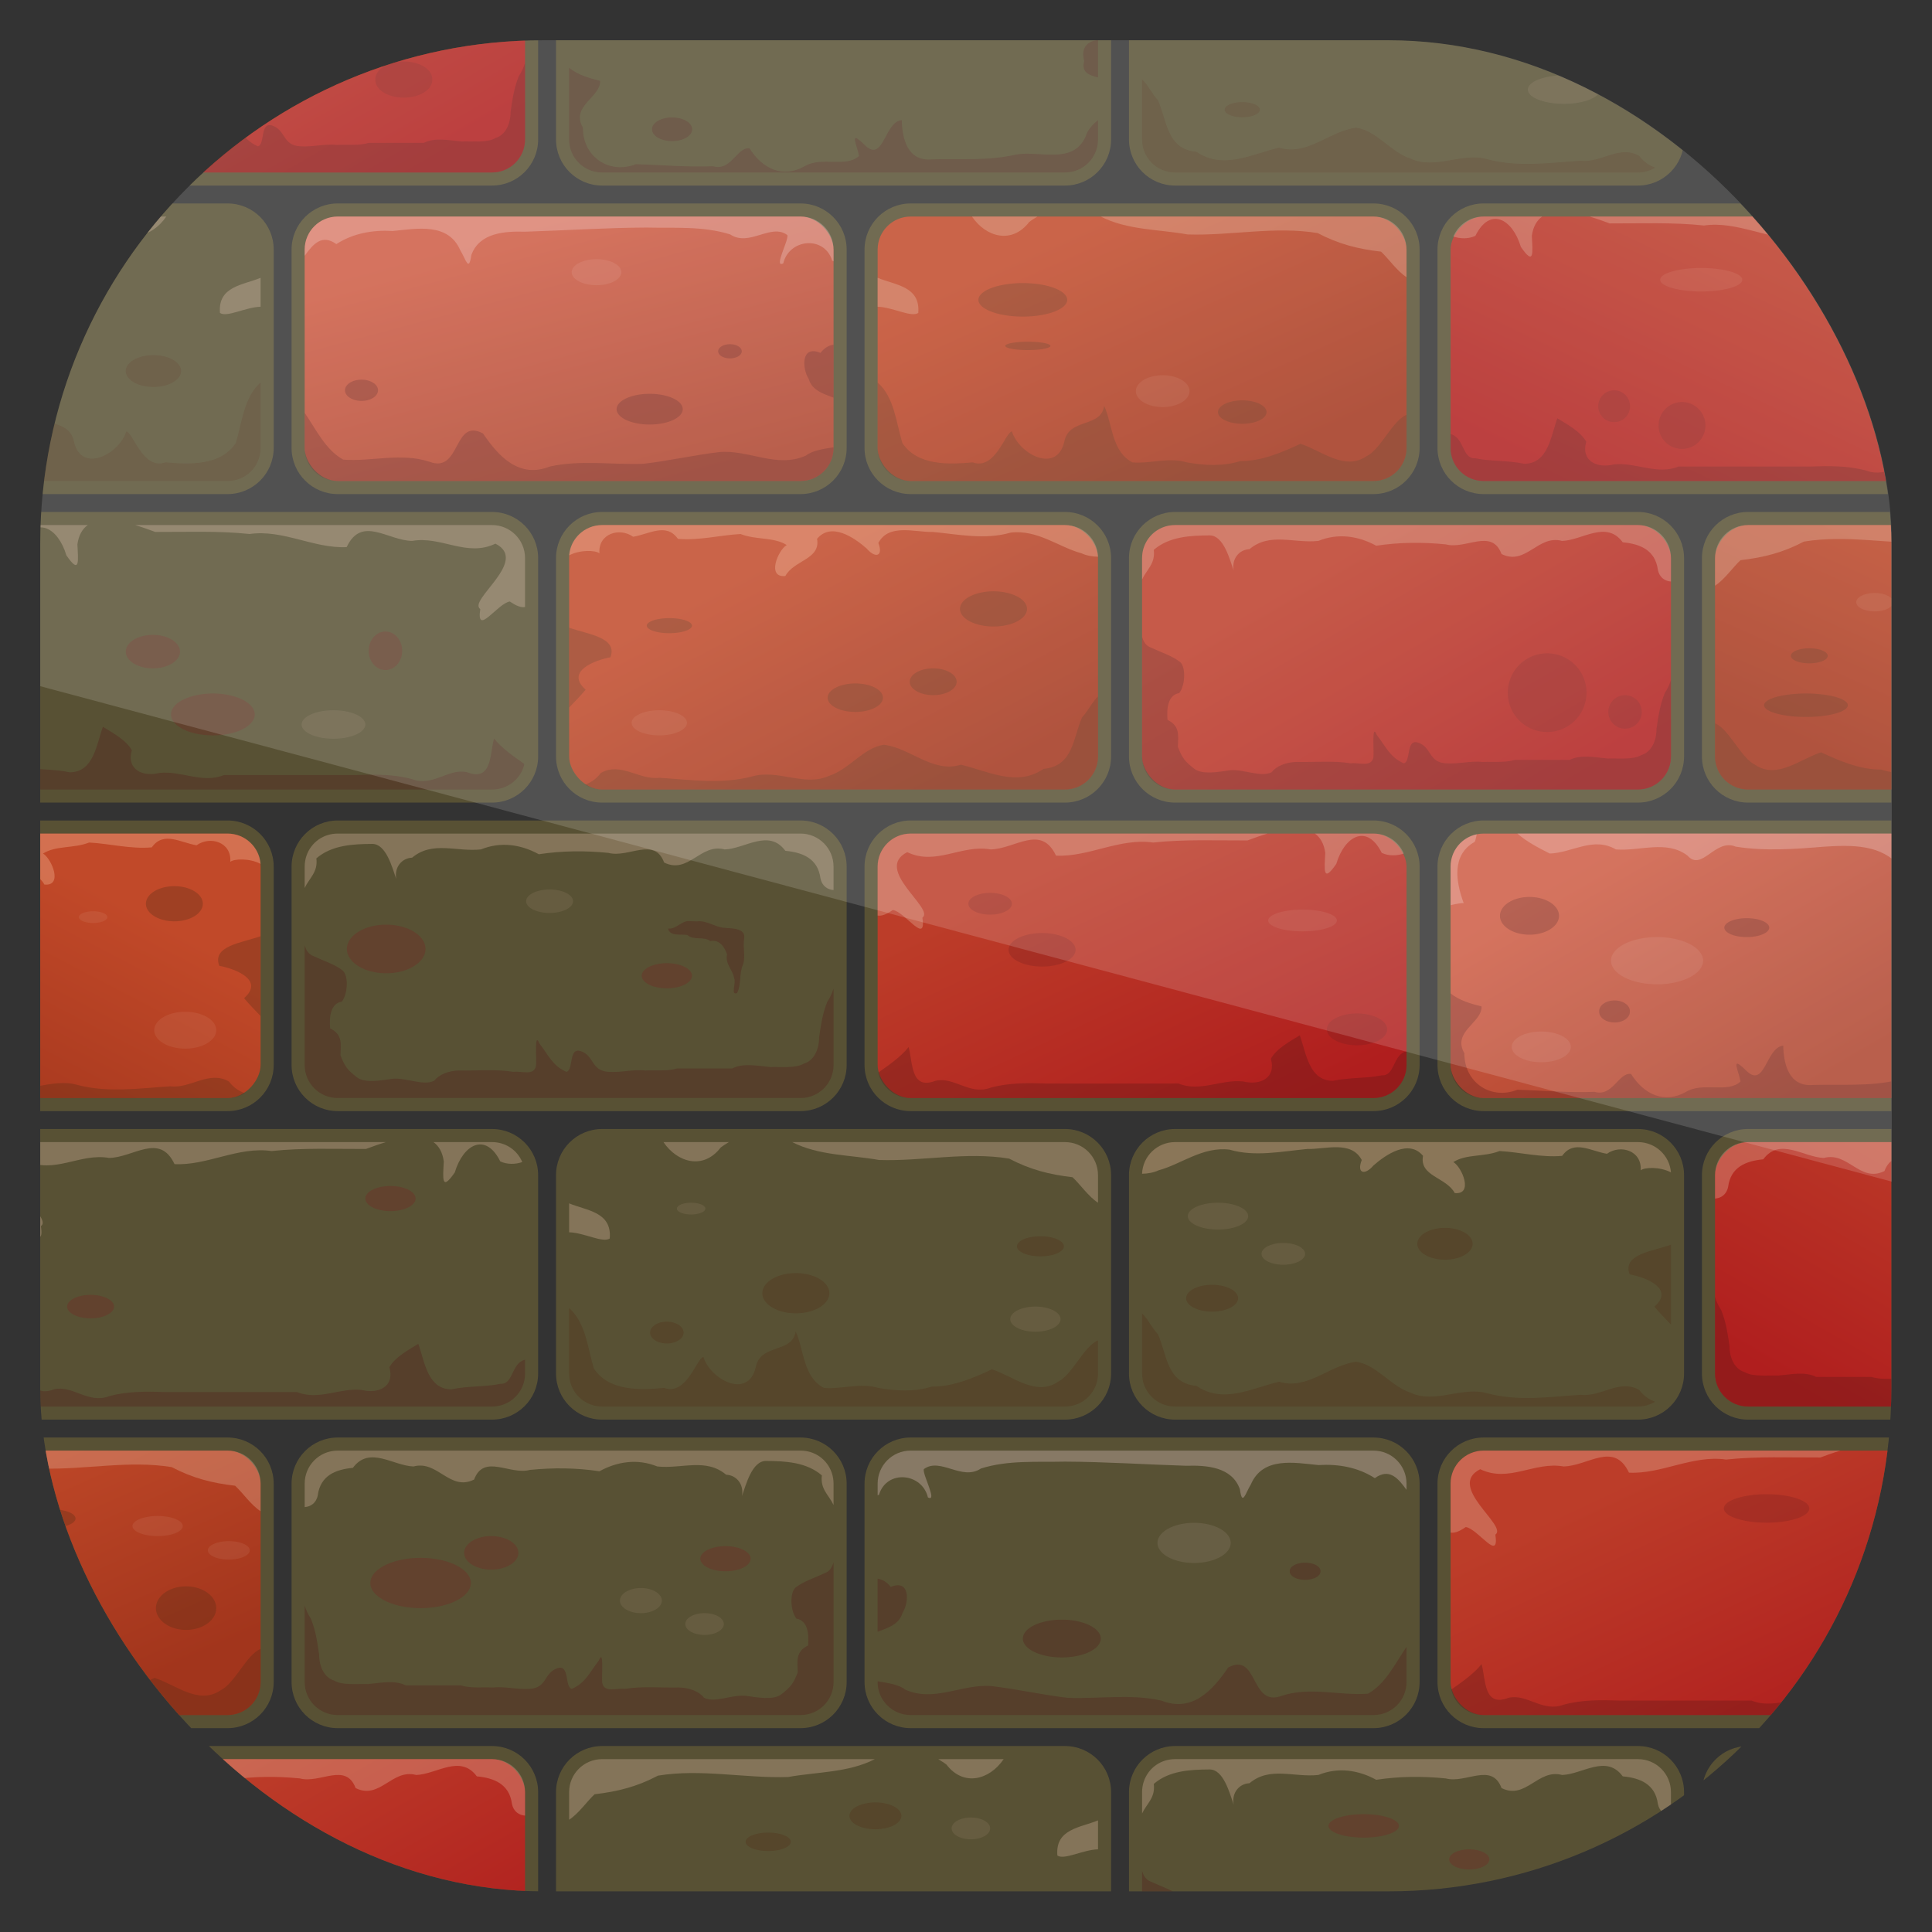 <svg height="96" width="96" xmlns="http://www.w3.org/2000/svg" xmlns:xlink="http://www.w3.org/1999/xlink" xmlns:sodipodi="http://sodipodi.sourceforge.net/DTD/sodipodi-0.dtd" xmlns:inkscape="http://www.inkscape.org/namespaces/inkscape">
 <rect width="100%" height="100%" fill="#333333" stroke="none"/>
 <defs>
  <linearGradient x1="45.507" x2="38.572" xlink:href="#linearGradient4392" y1="11.929" y2="-0.083" gradientUnits="userSpaceOnUse" id="linearGradient4489"/>
  <linearGradient id="linearGradient4392">
   <stop stop-color="#ad432d"/>
   <stop stop-color="#ce5b43" offset="1"/>
  </linearGradient>
  <linearGradient x1="36.776" x2="29.697" xlink:href="#linearGradient3815" y1="54.08" y2="41.82" gradientUnits="userSpaceOnUse" id="linearGradient4016"/>
  <linearGradient id="linearGradient3815">
   <stop stop-color="#b01e1e"/>
   <stop stop-color="#bc3d29" offset="1"/>
  </linearGradient>
  <linearGradient x1="61.47" x2="55.35" xlink:href="#linearGradient3815" y1="54.752" y2="41.783" gradientUnits="userSpaceOnUse" id="linearGradient3856"/>
  <linearGradient x1="48.13" x2="42.06" xlink:href="#linearGradient4122" y1="39.743" y2="28.11" gradientUnits="userSpaceOnUse" id="linearGradient4128"/>
  <linearGradient id="linearGradient4122">
   <stop stop-color="#a2351c"/>
   <stop stop-color="#c14929" offset="1"/>
  </linearGradient>
  <linearGradient x1="59.43" x2="54.16" xlink:href="#linearGradient4122" y1="25.929" y2="14.15" gradientUnits="userSpaceOnUse" id="linearGradient4170"/>
  <linearGradient x1="33.868" x2="30.545" xlink:href="#linearGradient4392" y1="26.2" y2="13.792" gradientUnits="userSpaceOnUse" id="linearGradient4398"/>
  <clipPath clipPathUnits="userSpaceOnUse" id="clipPath4467">
   <rect x="6" rx="22.826" y="6" height="84" width="84"/>
  </clipPath>
  <clipPath clipPathUnits="userSpaceOnUse" id="clipPath3009">
   <path d="m-2 956.36h-96v33.562l96 25.687v-59.25z"/>
  </clipPath>
  <path d="m19.5 41.406c-1.157 0-2.094 0.936-2.094 2.094v9c0 1.157 0.936 2.094 2.094 2.094h21c1.157 0 2.094-0.936 2.094-2.094v-9c0-1.157-0.936-2.094-2.094-2.094h-21z" fill="#7f7037" color="#000000" id="SVGCleanerId_0" opacity="0.5"/>
  <rect x="18" rx="1.5" y="42" fill="url(#linearGradient4016)" color="#000000" height="12" id="SVGCleanerId_1" width="24"/>
  <path d="m19.5 42c-0.149 0-0.302 0.022-0.438 0.062-0.621 0.184-1.062 0.756-1.062 1.438v0.969c0.217-0.463 0.609-0.714 0.531-1.344 0.696-0.602 1.652-0.651 2.531-0.656 0.637-0.008 0.913 1.084 1.094 1.594-0.098-0.541 0.257-0.951 0.719-0.969 0.925-0.777 2.011-0.254 3.125-0.375 0.904-0.367 1.823-0.221 2.625 0.219 1.051-0.16 2.094-0.167 3.156-0.062 0.912 0.246 2.086-0.748 2.531 0.438 1.106 0.549 1.651-0.892 2.75-0.594 0.927-0.032 2.001-0.954 2.75 0.062 0.776 0.073 1.476 0.343 1.594 1.25 0.073 0.356 0.33 0.513 0.594 0.531v-1.063c0-0.831-0.669-1.5-1.5-1.5h-20.969c-0.009 0.002-0.021-0.002-0.031 0z" fill="#e9c6af" color="#000000" id="SVGCleanerId_2" opacity="0.3"/>
  <path d="m18 47.062v5.438c0 0.831 0.669 1.5 1.5 1.5h21c0.831 0 1.5-0.669 1.5-1.5v-3.469c-0.065 0.207-0.156 0.408-0.281 0.594-0.234 0.588-0.285 1.039-0.375 1.625 0.004 0.521-0.223 1.054-0.688 1.188-0.367 0.221-1.009 0.14-1.531 0.156-0.564-0.047-1.204-0.197-1.719 0.062-0.836 0.001-1.664-0-2.5 0-0.431 0.136-0.959 0.073-1.438 0.094-0.596-0.059-1.1 0.104-1.688 0.062-0.788-0.052-0.634-0.731-1.25-0.938-0.571-0.189-0.316 0.869-0.656 0.938-0.629-0.278-0.797-0.739-1.219-1.281-0.245-0.592-0.125 0.683-0.156 1-0.091 0.481-0.642 0.232-1.031 0.281-0.79-0.129-1.617-0.045-2.438-0.062-0.499 0.003-0.941 0.191-1.156 0.469-0.506 0.241-1.242-0.147-1.875-0.094-0.487 0.067-1.252 0.221-1.625-0.062-0.424-0.33-0.548-0.479-0.75-1 0.014-0.489 0.114-0.943-0.469-1.219-0.045-0.515 0.013-1.133 0.531-1.219 0.297-0.384 0.303-1.263 0-1.438-0.339-0.259-0.848-0.419-1.281-0.625-0.231-0.079-0.343-0.268-0.406-0.5z" fill="#501616" id="SVGCleanerId_3" opacity="0.3"/>
  <rect x="44" rx="1.5" y="42" fill="url(#linearGradient3856)" color="#000000" height="12" id="SVGCleanerId_4" width="24"/>
  <path d="m45.5 42c-0.831 0-1.5 0.669-1.5 1.5v2.219c0.172 0.032 0.385-0.041 0.688-0.25 0.555 0.074 1.536 1.622 1.344 0.344 0.582-0.4-2.239-2.187-0.688-2.969 1.304 0.628 2.458-0.359 3.781-0.125 1.101-0.014 2.289-1.164 2.969 0.281 1.48 0.076 2.888-0.812 4.406-0.594 1.417-0.151 2.852-0.089 4.281-0.094 0.256-0.095 0.578-0.212 0.907-0.312h-16.188zm18.344 0c0.238 0.171 0.41 0.449 0.469 0.875-0.038 0.759-0.12 1.399 0.5 0.5 0.38-1.278 1.401-1.834 2.062-0.5 0.305 0.147 0.686 0.14 1 0.031-0.227-0.538-0.752-0.906-1.375-0.906h-2.656z" fill="#e9c6af" id="SVGCleanerId_5" opacity="0.3"/>
  <path d="m63.156 51.156c-0.392 0.244-1.052 0.59-1.312 1.062 0.255 0.878-0.5 1.221-1.25 1.031-0.99-0.114-1.958 0.496-2.938 0.094-1.997-0.005-3.972 0.006-5.969 0-0.872-0.029-1.726-0.041-2.562 0.188-0.943 0.362-1.657-0.515-2.5-0.312-1.138 0.438-1.024-0.839-1.219-1.531-0.358 0.446-0.862 0.792-1.375 1.156 0.152 0.671 0.753 1.157 1.47 1.157h21c0.831 0 1.5-0.669 1.5-1.5v-0.625c-0.633 0.147-0.512 1.131-1.125 1.094-0.675 0.146-1.445 0.086-2.219 0.25-1.087-0.006-1.208-1.262-1.5-2.062z" fill="#501616" id="SVGCleanerId_6" opacity="0.3"/>
  <rect x="30" rx="1.5" y="28" fill="url(#linearGradient4128)" color="#000000" height="12" id="SVGCleanerId_7" width="24"/>
  <path d="m31.5 28c-0.79 0-1.438 0.602-1.5 1.375 0.496-0.263 1.199-0.237 1.375-0.094-0.066-0.895 0.916-1.19 1.531-0.75 0.73-0.12 1.503-0.655 2.031 0.094 0.956 0.086 1.903-0.168 2.844-0.219 0.702 0.279 1.499 0.125 2.094 0.5-0.395 0.231-0.924 1.498-0.062 1.406 0.385-0.722 1.611-0.753 1.438-1.688 0.643-0.771 1.682-0.06 2.25 0.438 0.375 0.446 0.775 0.385 0.531-0.25 0.481-0.899 1.65-0.478 2.469-0.5 1.162 0.11 2.382 0.368 3.531 0.031 1.225-0.15 2.202 0.668 3.219 0.938 0.218 0.103 0.496 0.153 0.75 0.156-0.032-0.802-0.69-1.437-1.5-1.437h-21z" fill="#fca" id="SVGCleanerId_8" opacity="0.3"/>
  <path d="m30 32.656v3.625c0.251-0.27 0.523-0.532 0.75-0.812-0.944-0.833 0.427-1.341 1.125-1.468 0.343-0.908-1.023-1.042-1.875-1.344zm24 3.125c-0.24 0.202-0.457 0.67-0.719 0.938-0.415 0.932-0.397 2.229-1.75 2.344-1.207 0.833-2.511 0.105-3.75-0.188-1.276 0.396-2.293-0.76-3.5-0.906-0.931 0.138-1.558 1.106-2.469 1.406-1.132 0.519-2.326-0.312-3.5 0.031-1.388 0.364-2.808 0.154-4.219 0.062-0.922 0.114-1.749-0.736-2.655-0.218-0.195 0.262-0.447 0.435-0.719 0.531 0.227 0.138 0.495 0.219 0.781 0.219h21c0.831 0 1.5-0.669 1.5-1.5v-2.719z" fill="#502d16" id="SVGCleanerId_9" opacity="0.3"/>
  <rect x="44" rx="1.5" y="14" fill="url(#linearGradient4170)" color="#000000" height="12" id="SVGCleanerId_10" width="24"/>
  <path d="m48.281 14c0.636 0.941 1.816 1.264 2.594 0.25 0.113-0.092 0.247-0.166 0.375-0.25h-2.969zm5.844 0c1.201 0.619 2.628 0.576 3.938 0.812 1.964 0.065 3.95-0.385 5.906-0.062 0.936 0.494 1.818 0.723 2.875 0.844 0.332 0.306 0.732 0.889 1.156 1.156v-1.25c0-0.831-0.669-1.5-1.5-1.5h-12.375zm-10.125 2.781v1.312c0.685 0.019 1.532 0.498 1.844 0.281 0.104-1.215-1.057-1.264-1.844-1.594z" fill="#e9c6af" id="SVGCleanerId_11" opacity="0.3"/>
  <path d="m44 21.531v2.969c0 0.831 0.669 1.5 1.5 1.5h21c0.831 0 1.5-0.669 1.5-1.5v-1.5c-0.632 0.247-1.166 1.561-1.812 1.875-1.001 0.684-2.045-0.258-3-0.562-0.757 0.351-1.751 0.796-2.719 0.781-0.794 0.249-1.625 0.204-2.438 0.062-0.83-0.249-1.662 0.07-2.469 0-0.947-0.493-0.894-1.718-1.281-2.562-0.155 1.012-1.606 0.533-1.812 1.625-0.339 1.477-2.069 0.549-2.375-0.469-0.309 0.058-0.757 1.773-1.781 1.406-1.092 0.098-2.496 0.158-3.188-0.875-0.281-0.916-0.364-2.08-1.125-2.75z" fill="#502d16" id="SVGCleanerId_12" opacity="0.3"/>
  <rect x="18" rx="1.5" y="14" fill="url(#linearGradient4398)" color="#000000" height="12" id="SVGCleanerId_13" width="24"/>
  <path d="m19.5 14c-0.831 0-1.5 0.669-1.5 1.5v0.281c0.383-0.533 0.783-1.002 1.438-0.531 0.771-0.497 1.663-0.649 2.562-0.594 1.09-0.108 2.514-0.393 3.062 0.875 0.254 0.413 0.388 1.019 0.5 0.219 0.365-1.018 1.519-1.09 2.438-1.062 1.833-0.057 3.667-0.181 5.5-0.188 1.275 0.03 2.576-0.078 3.812 0.312 0.871 0.581 1.846-0.531 2.594 0.031 0.055 0.265-0.644 1.514-0.188 1.281 0.265-1.116 1.864-1.276 2.219-0.125 0.021 0.012 0.041 0.021 0.062 0.031v-0.531c0-0.831-0.669-1.5-1.5-1.5h-21z" fill="#f4d7d7" id="SVGCleanerId_14" opacity="0.3"/>
  <path d="m42 19.812c-0.201 0.028-0.412 0.142-0.594 0.375-0.885-0.371-0.844 0.691-0.531 1.188 0.149 0.507 0.644 0.666 1.125 0.844v-2.406zm-24 3.094v1.594c0 0.831 0.669 1.5 1.5 1.5h21c0.831 0 1.5-0.669 1.5-1.5v-0.031c-0.463 0.077-0.959 0.144-1.25 0.375-1.317 0.6-2.6-0.278-3.938-0.156-1.166 0.141-2.275 0.396-3.438 0.531-1.414 0.055-2.85-0.187-4.25 0.125-1.401 0.558-2.331-0.47-3.031-1.5-1.368-0.735-0.991 1.835-2.438 1.281-1.291-0.422-2.612 0.004-3.906-0.094-0.806-0.45-1.216-1.346-1.75-2.125z" fill="#501616" id="SVGCleanerId_15" opacity="0.3"/>
  <rect x="30" rx="1.5" fill="url(#linearGradient4489)" color="#000000" height="12" id="SVGCleanerId_16" width="24"/>
  <path d="m33.031 0c0.429 0.374 0.96 0.648 1.469 0.906 1.023-0.035 1.97-0.784 3-0.188 1.082 0.094 2.296-0.443 3.25 0.281 0.659 0.745 1.257-0.8 2.188-0.406 1.334 0.212 2.693 0.111 4.031 0 1.204-0.073 2.612-0.123 3.438 0.938 0.459 0.324 0.663 1.779 0.875 0.594 0.194-0.842 1.189-2.227 2-1.25 0.166 0.496 0.56 1.031 0.718 1.562v-0.938c0-0.831-0.669-1.5-1.5-1.5h-19.469zm-1.843 0.031c-0.685 0.139-1.188 0.742-1.188 1.469v1.75c0.259-0.065 0.497-0.103 0.594-0.094-0.36-0.982-0.555-2.186 0.5-2.781 0.045-0.077 0.059-0.221 0.094-0.344zm22.812 3.156c-0.037 0.108-0.073 0.239-0.156 0.344-0.174 0.464-0.066 0.693 0.156 0.781v-1.125z" fill="#f4d7d7" id="SVGCleanerId_17" opacity="0.3"/>
  <path d="m53.938 6c-0.453 0.063-0.723 0.389-0.563 0.938-0.14 0.518 0.212 0.647 0.625 0.75v-1.688c-0.019 0.002-0.044-0.003-0.062 0zm-23.938 1.25v3.25c0 0.831 0.669 1.5 1.5 1.5h21c0.831 0 1.5-0.669 1.5-1.5v-0.875c-0.265 0.215-0.488 0.469-0.562 0.75-0.576 1.281-2.069 0.623-3.156 0.812-1.25 0.295-2.541 0.182-3.812 0.219-1.126 0.11-1.358-0.961-1.375-1.781-0.804 0.071-0.819 2.03-1.719 1.094-0.706-0.694-0.293 0.083-0.219 0.531-0.578 0.55-1.708 0.007-2.469 0.469-0.999 0.56-1.919 0.111-2.5-0.812-0.558-0.082-0.836 1.057-1.656 0.812-1.172 0.049-2.331-0.061-3.5-0.094-1.213 0.477-2.415-0.335-2.406-1.656-0.567-0.989 0.806-1.378 0.781-2.125-0.467-0.118-1.01-0.264-1.406-0.594z" fill="#501616" id="SVGCleanerId_18" opacity="0.3"/>
 </defs>
 <g transform="matrix(1 0 0 1 0 -956.36)">
  <g clip-path="url(#clipPath4467)" transform="matrix(1.095 0 0 1.095 -4.571 951.79)">
   <g transform="matrix(1 0 0 1 52 84)">
    <use xlink:href="#SVGCleanerId_0" transform="matrix(1 0 0 1 12 -42)"/>
    <use xlink:href="#SVGCleanerId_16"/>
    <use xlink:href="#SVGCleanerId_17"/>
    <use xlink:href="#SVGCleanerId_18"/>
   </g>
   <g transform="matrix(-1 0 0 1 124 14)">
    <use xlink:href="#SVGCleanerId_0"/>
    <use xlink:href="#SVGCleanerId_1"/>
    <use xlink:href="#SVGCleanerId_2"/>
    <use xlink:href="#SVGCleanerId_3"/>
   </g>
   <use xlink:href="#SVGCleanerId_0"/>
   <use xlink:href="#SVGCleanerId_1"/>
   <use xlink:href="#SVGCleanerId_2"/>
   <use xlink:href="#SVGCleanerId_3"/>
   <use xlink:href="#SVGCleanerId_0" transform="matrix(1 0 0 1 26 0)"/>
   <use xlink:href="#SVGCleanerId_4"/>
   <use xlink:href="#SVGCleanerId_5"/>
   <use xlink:href="#SVGCleanerId_6"/>
   <g transform="matrix(-1 0 0 1 72 -14)">
    <use xlink:href="#SVGCleanerId_0" transform="matrix(1 0 0 1 26 0)"/>
    <use xlink:href="#SVGCleanerId_4"/>
    <use xlink:href="#SVGCleanerId_5"/>
    <use xlink:href="#SVGCleanerId_6"/>
   </g>
   <g transform="matrix(1 0 0 1 38 -14)">
    <use xlink:href="#SVGCleanerId_0"/>
    <use xlink:href="#SVGCleanerId_1"/>
    <use xlink:href="#SVGCleanerId_2"/>
    <use xlink:href="#SVGCleanerId_3"/>
   </g>
   <g transform="matrix(-1 0 0 1 138 -28)">
    <use xlink:href="#SVGCleanerId_0" transform="matrix(1 0 0 1 26 0)"/>
    <use xlink:href="#SVGCleanerId_4"/>
    <use xlink:href="#SVGCleanerId_5"/>
    <use xlink:href="#SVGCleanerId_6"/>
   </g>
   <g transform="matrix(-1 0 0 1 124 -42)">
    <use xlink:href="#SVGCleanerId_0"/>
    <use xlink:href="#SVGCleanerId_1"/>
    <use xlink:href="#SVGCleanerId_2"/>
    <use xlink:href="#SVGCleanerId_3"/>
   </g>
   <g transform="matrix(1 0 0 1 -14 -42)">
    <use xlink:href="#SVGCleanerId_0"/>
    <use xlink:href="#SVGCleanerId_1"/>
    <use xlink:href="#SVGCleanerId_2"/>
    <use xlink:href="#SVGCleanerId_3"/>
   </g>
   <g transform="matrix(1 0 0 1 -40 14)">
    <use xlink:href="#SVGCleanerId_0" transform="matrix(1 0 0 1 26 0)"/>
    <use xlink:href="#SVGCleanerId_4"/>
    <use xlink:href="#SVGCleanerId_5"/>
    <use xlink:href="#SVGCleanerId_6"/>
   </g>
   <g transform="matrix(-1 0 0 1 60 28)">
    <use xlink:href="#SVGCleanerId_0"/>
    <use xlink:href="#SVGCleanerId_1"/>
    <use xlink:href="#SVGCleanerId_2"/>
    <use xlink:href="#SVGCleanerId_3"/>
   </g>
   <g transform="matrix(1 0 0 1 -14 42)">
    <use xlink:href="#SVGCleanerId_0"/>
    <use xlink:href="#SVGCleanerId_1"/>
    <use xlink:href="#SVGCleanerId_2"/>
    <use xlink:href="#SVGCleanerId_3"/>
   </g>
   <g transform="matrix(1 0 0 1 38 42)">
    <use xlink:href="#SVGCleanerId_0"/>
    <use xlink:href="#SVGCleanerId_1"/>
    <use xlink:href="#SVGCleanerId_2"/>
    <use xlink:href="#SVGCleanerId_3"/>
   </g>
   <g transform="matrix(1 0 0 1 26 28)">
    <use xlink:href="#SVGCleanerId_0" transform="matrix(1 0 0 1 26 0)"/>
    <use xlink:href="#SVGCleanerId_4"/>
    <use xlink:href="#SVGCleanerId_5"/>
    <use xlink:href="#SVGCleanerId_6"/>
   </g>
   <path d="m35.515 45.977c-0.38-0.076-0.643 0.381-1.025 0.333 0.077 0.367 0.586 0.244 0.875 0.291 0.295 0.264 0.737 0.043 1.038 0.276 0.42-0.083 0.649 0.271 0.765 0.602-0.101 0.422 0.257 0.698 0.322 1.087 0.1 0.182-0.176 0.802 0.131 0.67 0.206-0.4 0.084-0.896 0.273-1.299 0.119-0.38-0.02-0.785 0.048-1.174 0.085-0.474-0.55-0.455-0.872-0.485-0.441-0.018-0.811-0.351-1.274-0.294-0.093-0.004-0.187-0.006-0.28-0.008z" fill="#501616" opacity="0.3"/>
   <path d="m81.565 23.481a1.064 1.064 0 1 1 -2.128 0 1.064 1.064 0 1 1 2.128 0z" fill="#782121" color="#000000" opacity="0.3"/>
   <path d="m78.144 22.607a0.722 0.722 0 1 1 -1.444 0 0.722 0.722 0 1 1 1.444 0z" fill="#782121" color="#000000" opacity="0.3"/>
   <path d="m78.676 36.48a0.76 0.76 0 1 1 -1.52 0 0.76 0.76 0 1 1 1.52 0z" fill="#782121" color="#000000" opacity="0.3"/>
   <path d="m76.168 35.606a1.786 1.786 0 1 1 -3.573 0 1.786 1.786 0 1 1 3.573 0z" fill="#782121" color="#000000" opacity="0.3"/>
   <path d="m22.425 33.705a0.76 0.874 0 1 1 -1.52 0 0.76 0.874 0 1 1 1.52 0z" fill="#782121" color="#000000" opacity="0.3"/>
   <path d="m12.342 33.743a1.23 0.76 0 1 1 -2.46 0 1.23 0.76 0 1 1 2.46 0z" fill="#782121" color="#000000" opacity="0.3"/>
   <path d="m15.735 36.594a1.9 0.95 0 1 1 -3.801 0 1.9 0.95 0 1 1 3.801 0z" fill="#782121" color="#000000" opacity="0.3"/>
   <path d="m67.122 50.885a1.368 0.722 0 1 1 -2.737 0 1.368 0.722 0 1 1 2.737 0z" fill="#782121" color="#000000" opacity="0.3"/>
   <path d="m50.094 45.184a0.988 0.494 0 1 1 -1.976 0 0.988 0.494 0 1 1 1.976 0z" fill="#782121" color="#000000" opacity="0.3"/>
   <path d="m52.983 47.274a1.52 0.76 0 1 1 -3.041 0 1.52 0.76 0 1 1 3.041 0z" fill="#782121" color="#000000" opacity="0.3"/>
   <path d="m35.575 48.452a1.14 0.57 0 1 1 -2.28 0 1.14 0.57 0 1 1 2.28 0z" fill="#782121" color="#000000" opacity="0.3"/>
   <path d="m23.483 47.236a1.783 1.102 0 1 1 -3.567 0 1.783 1.102 0 1 1 3.567 0z" fill="#782121" color="#000000" opacity="0.3"/>
   <path d="m23.791 7.784a1.292 0.798 0 1 1 -2.583 0 1.292 0.798 0 1 1 2.583 0z" fill="#782121" color="#000000" opacity="0.3"/>
   <path d="m21.261 5.351a1.66 1.026 0 1 1 -3.321 0 1.66 1.026 0 1 1 3.321 0z" fill="#782121" color="#000000" opacity="0.3"/>
   <path d="m16.115 7.708a1.444 0.722 0 1 1 -2.889 0 1.444 0.722 0 1 1 2.889 0z" fill="#782121" color="#000000" opacity="0.3"/>
   <path d="m10.967 9.38a0.922 0.57 0 1 1 -1.845 0 0.922 0.57 0 1 1 1.845 0z" fill="#782121" color="#000000" opacity="0.3"/>
   <path d="m9.35 63.465a1.064 0.532 0 1 1 -2.128 0 1.064 0.532 0 1 1 2.128 0z" fill="#782121" color="#000000" opacity="0.3"/>
   <path d="m23.033 58.562a1.14 0.57 0 1 1 -2.28 0 1.14 0.57 0 1 1 2.28 0z" fill="#782121" color="#000000" opacity="0.3"/>
   <path d="m38.236 74.906a1.14 0.57 0 1 1 -2.28 0 1.14 0.57 0 1 1 2.28 0z" fill="#782121" color="#000000" opacity="0.3"/>
   <path d="m25.541 76.008a2.28 1.14 0 1 1 -4.561 0 2.28 1.14 0 1 1 4.561 0z" fill="#782121" color="#000000" opacity="0.3"/>
   <path d="m27.697 74.64a1.23 0.76 0 1 1 -2.46 0 1.23 0.76 0 1 1 2.46 0z" fill="#782121" color="#000000" opacity="0.3"/>
   <path d="m62.485 91.743a1.368 0.684 0 1 1 -2.737 0 1.368 0.684 0 1 1 2.737 0z" fill="#782121" color="#000000" opacity="0.3"/>
   <path d="m67.654 87.03a1.596 0.532 0 1 1 -3.193 0 1.596 0.532 0 1 1 3.193 0z" fill="#782121" color="#000000" opacity="0.3"/>
   <path d="m71.759 88.55a0.912 0.456 0 1 1 -1.824 0 0.912 0.456 0 1 1 1.824 0z" fill="#782121" color="#000000" opacity="0.3"/>
   <path d="m12.695 86.764a0.836 0.418 0 1 1 -1.672 0 0.836 0.418 0 1 1 1.672 0z" fill="#782121" color="#000000" opacity="0.3"/>
   <path d="m16.951 88.893a1.14 0.57 0 1 1 -2.28 0 1.14 0.57 0 1 1 2.28 0z" fill="#782121" color="#000000" opacity="0.3"/>
   <path d="m86.278 72.625a1.938 0.646 0 1 1 -3.877 0 1.938 0.646 0 1 1 3.877 0z" fill="#782121" color="#000000" opacity="0.3"/>
   <path d="m30.178 45.07a1.064 0.532 0 1 1 -2.128 0 1.064 0.532 0 1 1 2.128 0z" fill="#e9c6af" color="#000000" opacity="0.1"/>
   <path d="m64.841 45.944a1.558 0.494 0 1 1 -3.117 0 1.558 0.494 0 1 1 3.117 0z" fill="#e9c6af" color="#000000" opacity="0.1"/>
   <path d="m20.752 37.05a1.444 0.646 0 1 1 -2.889 0 1.444 0.646 0 1 1 2.889 0z" fill="#e9c6af" color="#000000" opacity="0.1"/>
   <path d="m83.237 16.868a1.862 0.532 0 1 1 -3.725 0 1.862 0.532 0 1 1 3.725 0z" fill="#e9c6af" color="#000000" opacity="0.1"/>
   <path d="m34.207 76.806a0.95 0.57 0 1 1 -1.9 0 0.95 0.57 0 1 1 1.9 0z" fill="#e9c6af" color="#000000" opacity="0.1"/>
   <path d="m37.02 77.87a0.874 0.494 0 1 1 -1.748 0 0.874 0.494 0 1 1 1.748 0z" fill="#e9c6af" color="#000000" opacity="0.1"/>
   <use xlink:href="#SVGCleanerId_0" transform="matrix(1 0 0 1 12 -14)"/>
   <use xlink:href="#SVGCleanerId_7"/>
   <use xlink:href="#SVGCleanerId_8"/>
   <use xlink:href="#SVGCleanerId_9"/>
   <use xlink:href="#SVGCleanerId_0" transform="matrix(1 0 0 1 26 -28)"/>
   <use xlink:href="#SVGCleanerId_10"/>
   <use xlink:href="#SVGCleanerId_11"/>
   <use xlink:href="#SVGCleanerId_12"/>
   <g transform="matrix(-1 0 0 1 110 -28)">
    <use xlink:href="#SVGCleanerId_0" transform="matrix(1 0 0 1 12 -14)"/>
    <use xlink:href="#SVGCleanerId_7"/>
    <use xlink:href="#SVGCleanerId_8"/>
    <use xlink:href="#SVGCleanerId_9"/>
   </g>
   <g transform="matrix(-1 0 0 1 60 0)">
    <use xlink:href="#SVGCleanerId_0" transform="matrix(1 0 0 1 26 -28)"/>
    <use xlink:href="#SVGCleanerId_10"/>
    <use xlink:href="#SVGCleanerId_11"/>
    <use xlink:href="#SVGCleanerId_12"/>
   </g>
   <g transform="matrix(-1 0 0 1 46 14)">
    <use xlink:href="#SVGCleanerId_0" transform="matrix(1 0 0 1 12 -14)"/>
    <use xlink:href="#SVGCleanerId_7"/>
    <use xlink:href="#SVGCleanerId_8"/>
    <use xlink:href="#SVGCleanerId_9"/>
   </g>
   <g transform="matrix(1 0 0 1 -52 56)">
    <use xlink:href="#SVGCleanerId_0" transform="matrix(1 0 0 1 26 -28)"/>
    <use xlink:href="#SVGCleanerId_10"/>
    <use xlink:href="#SVGCleanerId_11"/>
    <use xlink:href="#SVGCleanerId_12"/>
   </g>
   <g transform="matrix(1 0 0 1 -14 42)">
    <use xlink:href="#SVGCleanerId_0" transform="matrix(1 0 0 1 26 -28)"/>
    <use xlink:href="#SVGCleanerId_10"/>
    <use xlink:href="#SVGCleanerId_11"/>
    <use xlink:href="#SVGCleanerId_12"/>
   </g>
   <g transform="matrix(-1 0 0 1 110 28)">
    <use xlink:href="#SVGCleanerId_0" transform="matrix(1 0 0 1 12 -14)"/>
    <use xlink:href="#SVGCleanerId_7"/>
    <use xlink:href="#SVGCleanerId_8"/>
    <use xlink:href="#SVGCleanerId_9"/>
   </g>
   <g transform="matrix(-1 0 0 1 150 14)">
    <use xlink:href="#SVGCleanerId_0" transform="matrix(1 0 0 1 26 -28)"/>
    <use xlink:href="#SVGCleanerId_10"/>
    <use xlink:href="#SVGCleanerId_11"/>
    <use xlink:href="#SVGCleanerId_12"/>
   </g>
   <g transform="matrix(-1 0 0 1 98 70)">
    <use xlink:href="#SVGCleanerId_0" transform="matrix(1 0 0 1 26 -28)"/>
    <use xlink:href="#SVGCleanerId_10"/>
    <use xlink:href="#SVGCleanerId_11"/>
    <use xlink:href="#SVGCleanerId_12"/>
   </g>
   <path d="m13.379 45.184a1.292 0.798 0 1 1 -2.584 0 1.292 0.798 0 1 1 2.584 0z" fill="#502d16" color="#000000" opacity="0.3"/>
   <path d="m35.195 64.644a0.76 0.494 0 1 1 -1.52 0 0.76 0.494 0 1 1 1.52 0z" fill="#502d16" color="#000000" opacity="0.3"/>
   <path d="m41.809 62.857a1.52 0.912 0 1 1 -3.041 0 1.52 0.912 0 1 1 3.041 0z" fill="#502d16" color="#000000" opacity="0.3"/>
   <path d="m52.451 60.729a1.064 0.456 0 1 1 -2.128 0 1.064 0.456 0 1 1 2.128 0z" fill="#502d16" color="#000000" opacity="0.3"/>
   <path d="m60.356 63.085a1.178 0.608 0 1 1 -2.357 0 1.178 0.608 0 1 1 2.357 0z" fill="#502d16" color="#000000" opacity="0.3"/>
   <path d="m70.999 60.615a1.254 0.722 0 1 1 -2.509 0 1.254 0.722 0 1 1 2.509 0z" fill="#502d16" color="#000000" opacity="0.3"/>
   <path d="m7.602 73.081a1.064 0.418 0 1 1 -2.128 0 1.064 0.418 0 1 1 2.128 0z" fill="#502d16" color="#000000" opacity="0.3"/>
   <path d="m13.987 77.148a1.368 0.988 0 1 1 -2.737 0 1.368 0.988 0 1 1 2.737 0z" fill="#502d16" color="#000000" opacity="0.3"/>
   <path d="m7.754 77.794a1.292 0.57 0 1 1 -2.584 0 1.292 0.57 0 1 1 2.584 0z" fill="#502d16" color="#000000" opacity="0.3"/>
   <path d="m40.06 87.752a1.026 0.418 0 1 1 -2.052 0 1.026 0.418 0 1 1 2.052 0z" fill="#502d16" color="#000000" opacity="0.3"/>
   <path d="m45.077 86.574a1.178 0.608 0 1 1 -2.357 0 1.178 0.608 0 1 1 2.357 0z" fill="#502d16" color="#000000" opacity="0.3"/>
   <path d="m35.575 32.565a1.026 0.342 0 1 1 -2.052 0 1.026 0.342 0 1 1 2.052 0z" fill="#502d16" color="#000000" opacity="0.3"/>
   <path d="m44.241 35.834a1.254 0.646 0 1 1 -2.509 0 1.254 0.646 0 1 1 2.509 0z" fill="#502d16" color="#000000" opacity="0.3"/>
   <path d="m47.586 35.111a1.064 0.608 0 1 1 -2.128 0 1.064 0.608 0 1 1 2.128 0z" fill="#502d16" color="#000000" opacity="0.3"/>
   <path d="m50.778 31.805a1.52 0.798 0 1 1 -3.041 0 1.52 0.798 0 1 1 3.041 0z" fill="#502d16" color="#000000" opacity="0.3"/>
   <path d="m52.603 17.78a2.014 0.76 0 1 1 -4.029 0 2.014 0.76 0 1 1 4.029 0z" fill="#502d16" color="#000000" opacity="0.3"/>
   <path d="m51.843 19.87a1.026 0.19 0 1 1 -2.052 0 1.026 0.19 0 1 1 2.052 0z" fill="#502d16" color="#000000" opacity="0.3"/>
   <path d="m61.649 22.873a1.102 0.532 0 1 1 -2.204 0 1.102 0.532 0 1 1 2.204 0z" fill="#502d16" color="#000000" opacity="0.3"/>
   <path d="m63.473 4.515a1.406 0.722 0 1 1 -2.813 0 1.406 0.722 0 1 1 2.813 0z" fill="#502d16" color="#000000" opacity="0.3"/>
   <path d="m61.345 9.152a0.798 0.342 0 1 1 -1.596 0 0.798 0.342 0 1 1 1.596 0z" fill="#502d16" color="#000000" opacity="0.3"/>
   <path d="m12.391 21.011a1.254 0.722 0 1 1 -2.509 0 1.254 0.722 0 1 1 2.509 0z" fill="#502d16" color="#000000" opacity="0.3"/>
   <path d="m87.114 33.933a0.836 0.342 0 1 1 -1.672 0 0.836 0.342 0 1 1 1.672 0z" fill="#502d16" color="#000000" opacity="0.3"/>
   <path d="m88.026 36.176a1.9 0.532 0 1 1 -3.801 0 1.9 0.532 0 1 1 3.801 0z" fill="#502d16" color="#000000" opacity="0.3"/>
   <path d="m58.152 21.923a1.216 0.722 0 1 1 -2.433 0 1.216 0.722 0 1 1 2.433 0z" fill="#e9c6af" color="#000000" opacity="0.1"/>
   <path d="m69.098 3.907a1.102 0.418 0 1 1 -2.204 0 1.102 0.418 0 1 1 2.204 0z" fill="#e9c6af" color="#000000" opacity="0.1"/>
   <path d="m76.776 8.24a1.634 0.646 0 1 1 -3.269 0 1.634 0.646 0 1 1 3.269 0z" fill="#e9c6af" color="#000000" opacity="0.1"/>
   <path d="m90.079 31.501a0.836 0.418 0 1 1 -1.672 0 0.836 0.418 0 1 1 1.672 0z" fill="#e9c6af" color="#000000" opacity="0.1"/>
   <path d="m35.347 36.974a1.254 0.57 0 1 1 -2.509 0 1.254 0.57 0 1 1 2.509 0z" fill="#e9c6af" color="#000000" opacity="0.1"/>
   <path d="m9.046 45.792a0.646 0.266 0 1 1 -1.292 0 0.646 0.266 0 1 1 1.292 0z" fill="#e9c6af" color="#000000" opacity="0.1"/>
   <path d="m13.987 50.923a1.406 0.836 0 1 1 -2.813 0 1.406 0.836 0 1 1 2.813 0z" fill="#e9c6af" color="#000000" opacity="0.1"/>
   <path d="m36.183 59.018a0.646 0.266 0 1 1 -1.292 0 0.646 0.266 0 1 1 1.292 0z" fill="#e9c6af" color="#000000" opacity="0.1"/>
   <path d="m52.299 64.035a1.14 0.57 0 1 1 -2.28 0 1.14 0.57 0 1 1 2.28 0z" fill="#e9c6af" color="#000000" opacity="0.1"/>
   <path d="m60.813 59.36a1.368 0.608 0 1 1 -2.737 0 1.368 0.608 0 1 1 2.737 0z" fill="#e9c6af" color="#000000" opacity="0.1"/>
   <path d="m63.397 61.071a0.988 0.494 0 1 1 -1.976 0 0.988 0.494 0 1 1 1.976 0z" fill="#e9c6af" color="#000000" opacity="0.1"/>
   <path d="m12.467 73.423a1.14 0.456 0 1 1 -2.28 0 1.14 0.456 0 1 1 2.28 0z" fill="#e9c6af" color="#000000" opacity="0.1"/>
   <path d="m15.507 74.526a0.95 0.418 0 1 1 -1.9 0 0.95 0.418 0 1 1 1.9 0z" fill="#e9c6af" color="#000000" opacity="0.1"/>
   <path d="m49.106 87.144a0.874 0.494 0 1 1 -1.748 0 0.874 0.494 0 1 1 1.748 0z" fill="#e9c6af" color="#000000" opacity="0.1"/>
   <use xlink:href="#SVGCleanerId_0" transform="matrix(1 0 0 1 0 -28)"/>
   <use xlink:href="#SVGCleanerId_13"/>
   <use xlink:href="#SVGCleanerId_14"/>
   <use xlink:href="#SVGCleanerId_15"/>
   <use xlink:href="#SVGCleanerId_0" transform="matrix(1 0 0 1 12 -42)"/>
   <use xlink:href="#SVGCleanerId_16"/>
   <use xlink:href="#SVGCleanerId_17"/>
   <use xlink:href="#SVGCleanerId_18"/>
   <g transform="matrix(1 0 0 1 40 42)">
    <use xlink:href="#SVGCleanerId_0" transform="matrix(1 0 0 1 12 -42)"/>
    <use xlink:href="#SVGCleanerId_16"/>
    <use xlink:href="#SVGCleanerId_17"/>
    <use xlink:href="#SVGCleanerId_18"/>
   </g>
   <g transform="matrix(-1 0 0 1 86 56)">
    <use xlink:href="#SVGCleanerId_0" transform="matrix(1 0 0 1 0 -28)"/>
    <use xlink:href="#SVGCleanerId_13"/>
    <use xlink:href="#SVGCleanerId_14"/>
    <use xlink:href="#SVGCleanerId_15"/>
   </g>
   <path d="m35.156 22.741a1.5 0.697 0 1 1 -3.001 0 1.5 0.697 0 1 1 3.001 0z" fill="#501616" color="#000000" opacity="0.3"/>
   <path d="m37.835 20.115a0.536 0.322 0 1 1 -1.072 0 0.536 0.322 0 1 1 1.072 0z" fill="#501616" color="#000000" opacity="0.3"/>
   <path d="m21.329 21.884a0.75 0.482 0 1 1 -1.5 0 0.75 0.482 0 1 1 1.5 0z" fill="#501616" color="#000000" opacity="0.3"/>
   <path d="m35.584 10.04a0.911 0.536 0 1 1 -1.822 0 0.911 0.536 0 1 1 1.822 0z" fill="#501616" color="#000000" opacity="0.3"/>
   <path d="m74.92 45.732a1.34 0.857 0 1 1 -2.68 0 1.34 0.857 0 1 1 2.68 0z" fill="#501616" color="#000000" opacity="0.3"/>
   <path d="m78.136 50.072a0.697 0.482 0 1 1 -1.393 0 0.697 0.482 0 1 1 1.393 0z" fill="#501616" color="#000000" opacity="0.3"/>
   <path d="m54.127 78.529a1.768 0.857 0 1 1 -3.537 0 1.768 0.857 0 1 1 3.537 0z" fill="#501616" color="#000000" opacity="0.3"/>
   <path d="m64.095 75.475a0.697 0.375 0 1 1 -1.393 0 0.697 0.375 0 1 1 1.393 0z" fill="#501616" color="#000000" opacity="0.3"/>
   <path d="m84.459 46.268a1.018 0.429 0 1 1 -2.037 0 1.018 0.429 0 1 1 2.037 0z" fill="#501616" color="#000000" opacity="0.3"/>
   <path d="m32.369 16.525a1.125 0.59 0 1 1 -2.251 0 1.125 0.59 0 1 1 2.251 0z" fill="#f4d7d7" color="#000000" opacity="0.1"/>
   <path d="m75.456 51.68a1.34 0.697 0 1 1 -2.68 0 1.34 0.697 0 1 1 2.68 0z" fill="#f4d7d7" color="#000000" opacity="0.1"/>
   <path d="m81.458 47.768a2.09 1.072 0 1 1 -4.18 0 2.09 1.072 0 1 1 4.18 0z" fill="#f4d7d7" color="#000000" opacity="0.1"/>
   <path d="m60.022 74.188a1.661 0.911 0 1 1 -3.323 0 1.661 0.911 0 1 1 3.323 0z" fill="#f4d7d7" color="#000000" opacity="0.1"/>
  </g>
  <rect x="-96" rx="25" y="958.36" clip-path="url(#clipPath3009)" fill="#fff" height="92" opacity="0.15" width="92" transform="matrix(1 0 0 1 98 0)"/>
 </g>
</svg>
